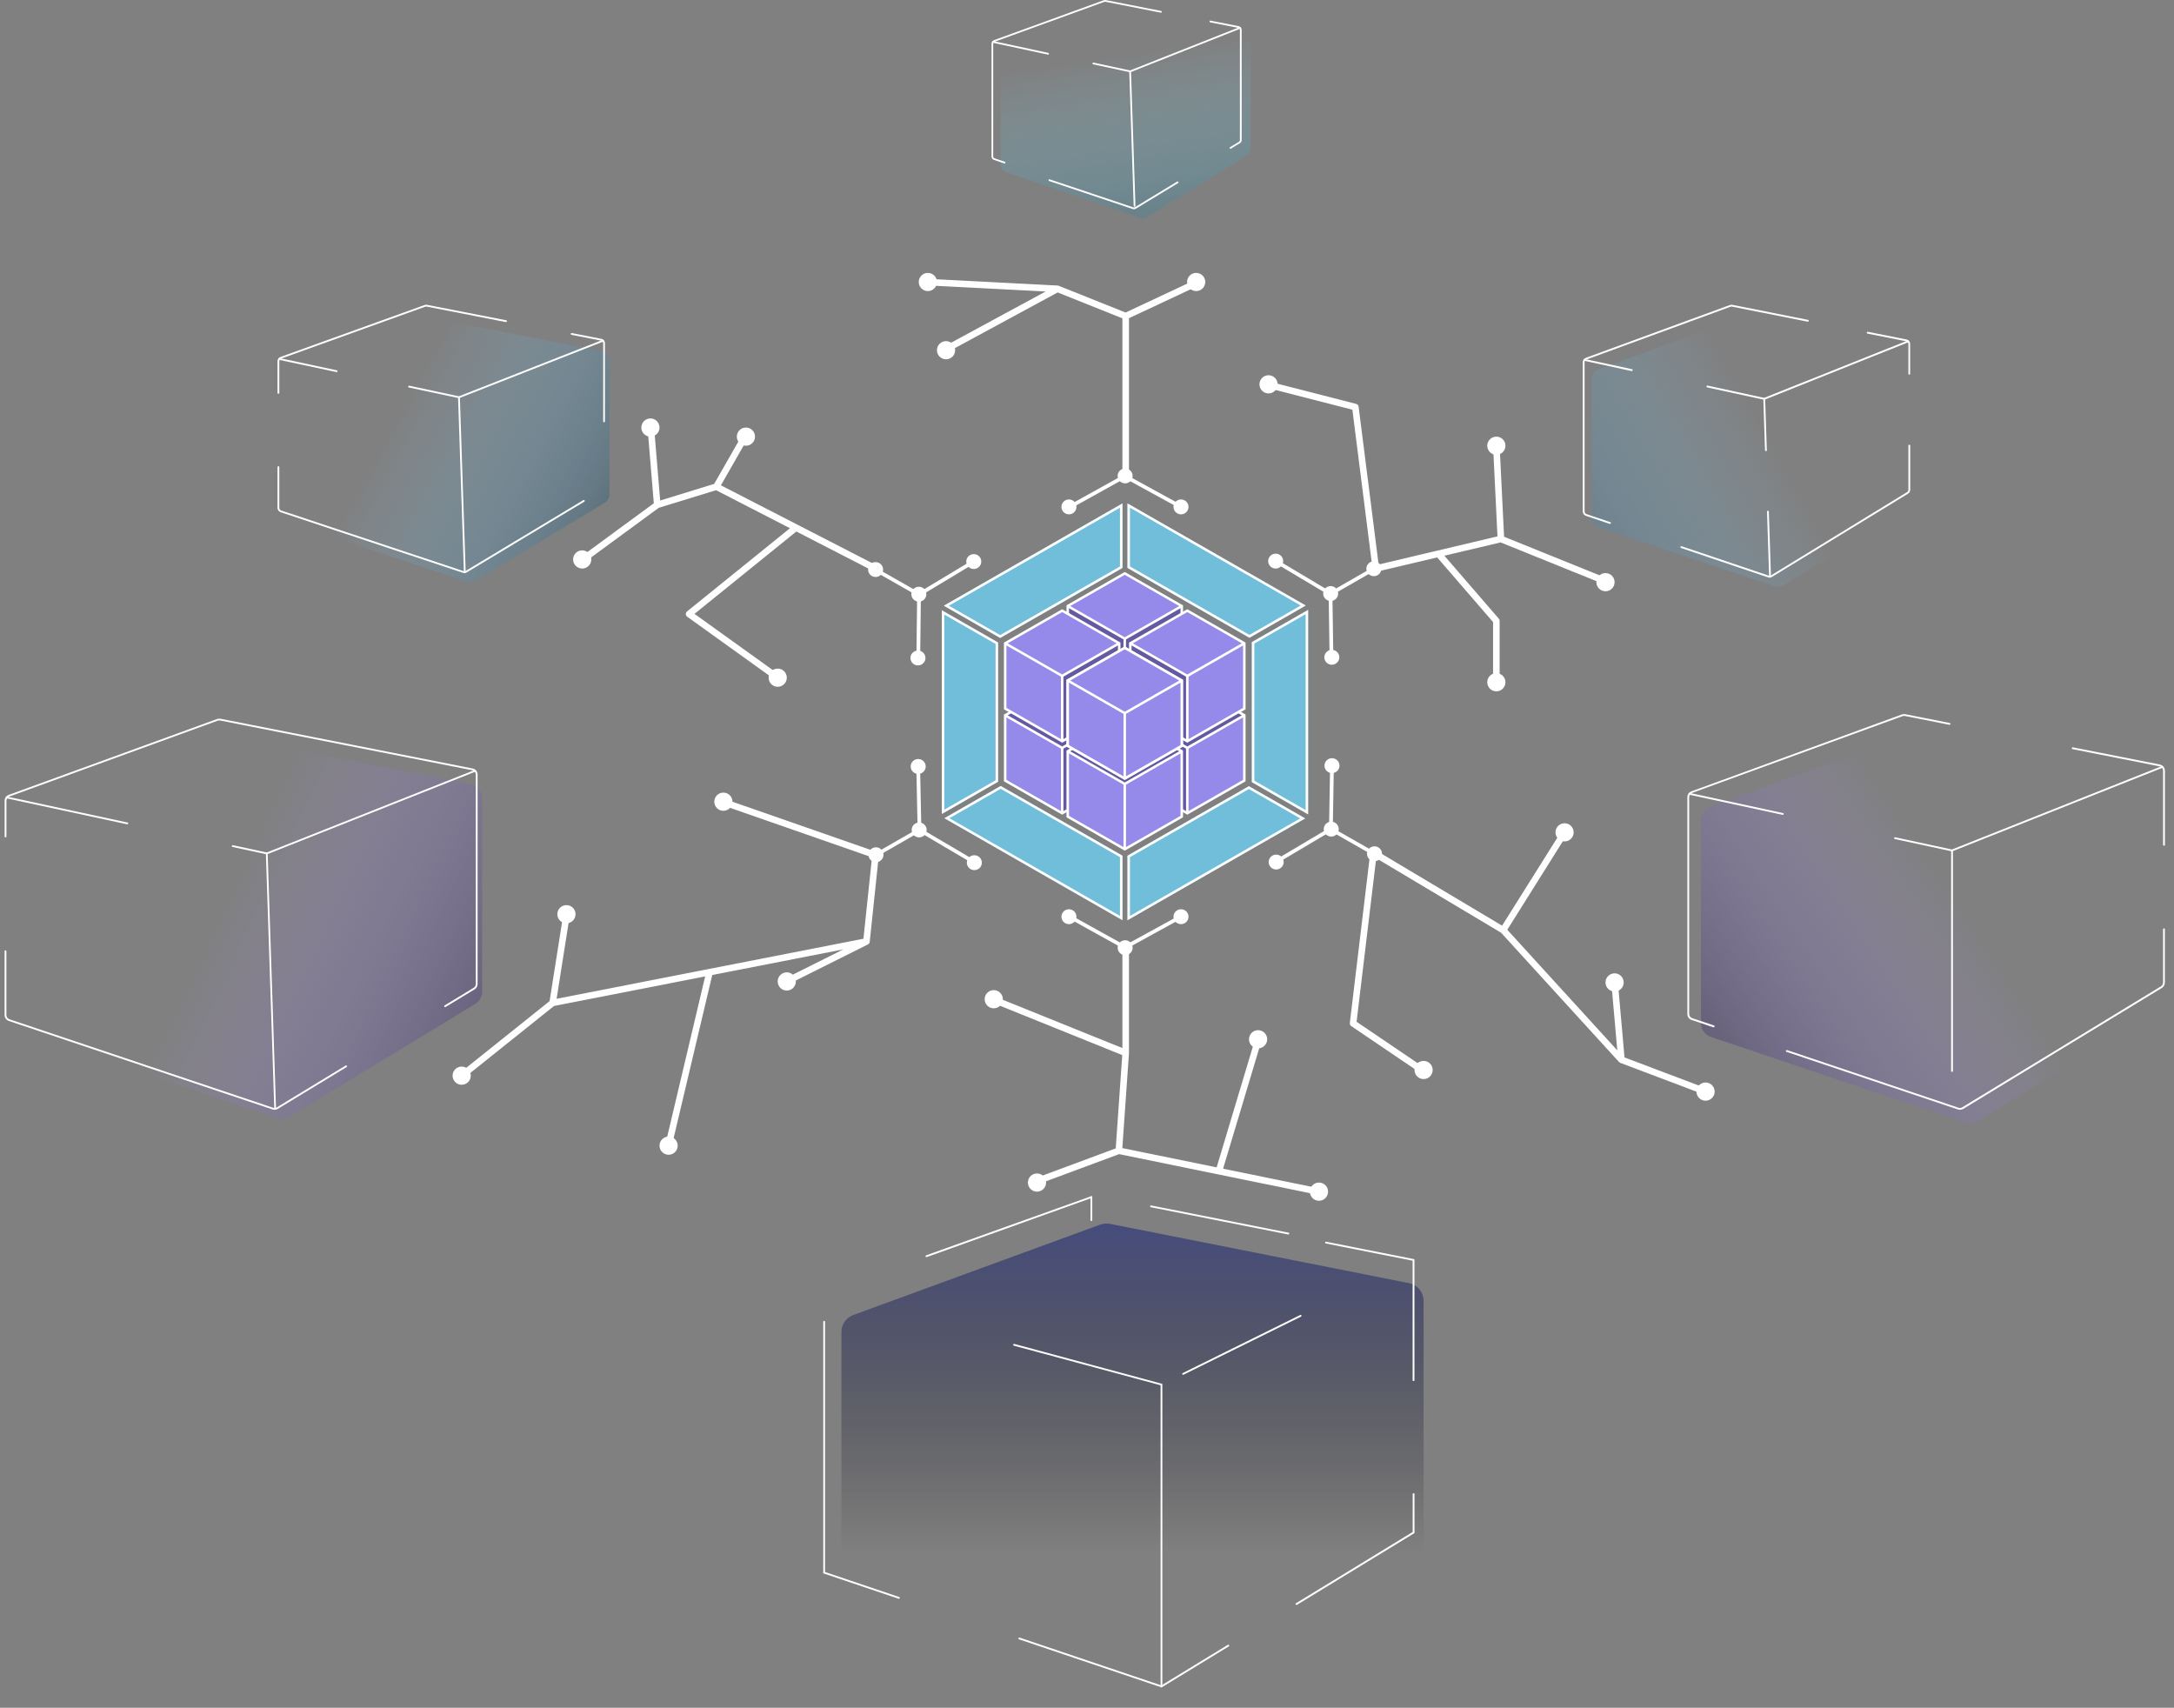 <svg width="331" height="260" viewBox="0 0 331 260" fill="none" xmlns="http://www.w3.org/2000/svg">
<rect x="0" y="0" width="331" height="260" fill="#808080" stroke="none"/>
<path d="M92.791 75.267C92.791 75.525 92.724 75.779 92.597 76.004C92.469 76.229 92.284 76.417 92.062 76.551L72.367 88.417C72.179 88.53 71.968 88.601 71.75 88.625C71.531 88.649 71.309 88.626 71.101 88.556L44.665 79.757C44.365 79.656 44.103 79.465 43.918 79.209C43.733 78.953 43.633 78.646 43.633 78.331V57.505C43.633 57.197 43.729 56.896 43.907 56.644C44.086 56.391 44.338 56.199 44.63 56.093L65.492 48.561C65.751 48.468 66.031 48.447 66.301 48.501L91.574 53.444C91.918 53.511 92.228 53.695 92.451 53.963C92.674 54.231 92.796 54.568 92.797 54.916V65.818C92.776 70.523 92.798 70.653 92.791 75.267Z" fill="url(#paint0_linear_13918_3498)"/>
<path d="M70.701 87.241C70.626 87.241 70.551 87.229 70.479 87.205L42.728 77.981C42.588 77.935 42.467 77.846 42.381 77.728C42.295 77.609 42.248 77.467 42.248 77.321V71.118C42.248 71.082 42.263 71.047 42.289 71.021C42.315 70.996 42.35 70.981 42.386 70.98C42.423 70.98 42.459 70.995 42.485 71.021C42.511 71.046 42.525 71.081 42.525 71.118V77.321C42.526 77.409 42.554 77.496 42.606 77.567C42.658 77.639 42.732 77.692 42.817 77.72L70.565 86.944C70.624 86.964 70.688 86.971 70.75 86.964C70.812 86.957 70.873 86.937 70.926 86.905L88.814 76.144C88.829 76.134 88.847 76.128 88.865 76.125C88.883 76.122 88.901 76.122 88.919 76.126C88.937 76.13 88.954 76.138 88.969 76.148C88.983 76.159 88.996 76.172 89.006 76.188C89.015 76.203 89.022 76.22 89.024 76.238C89.027 76.256 89.026 76.275 89.022 76.292C89.018 76.31 89.01 76.327 88.999 76.341C88.988 76.356 88.974 76.368 88.958 76.377L71.071 87.139C70.959 87.206 70.832 87.241 70.701 87.241Z" fill="white"/>
<path d="M42.386 59.947C42.35 59.947 42.314 59.933 42.288 59.907C42.262 59.881 42.248 59.846 42.248 59.81V54.995C42.248 54.853 42.293 54.713 42.376 54.596C42.459 54.479 42.576 54.39 42.711 54.341L64.638 46.438C64.758 46.393 64.889 46.383 65.016 46.407L77.073 48.762C77.091 48.766 77.108 48.773 77.123 48.783C77.138 48.793 77.151 48.806 77.161 48.821C77.171 48.836 77.178 48.853 77.182 48.871C77.185 48.888 77.185 48.907 77.181 48.924C77.178 48.942 77.171 48.959 77.161 48.974C77.151 48.989 77.138 49.002 77.124 49.011C77.109 49.021 77.092 49.028 77.074 49.032C77.056 49.035 77.038 49.035 77.02 49.032L64.96 46.677C64.885 46.663 64.807 46.669 64.735 46.696L42.806 54.599C42.725 54.63 42.655 54.684 42.605 54.755C42.555 54.825 42.529 54.909 42.528 54.995V59.81C42.528 59.828 42.524 59.846 42.517 59.863C42.51 59.88 42.5 59.895 42.486 59.908C42.473 59.92 42.458 59.931 42.44 59.937C42.423 59.944 42.405 59.947 42.386 59.947Z" fill="white"/>
<path d="M91.976 64.291C91.94 64.291 91.904 64.276 91.878 64.251C91.852 64.225 91.838 64.19 91.838 64.153V52.264C91.837 52.166 91.802 52.072 91.74 51.997C91.677 51.922 91.59 51.87 91.493 51.851L87.013 50.977C86.977 50.969 86.945 50.948 86.924 50.918C86.903 50.887 86.895 50.85 86.902 50.814C86.91 50.779 86.931 50.748 86.962 50.728C86.992 50.708 87.03 50.7 87.066 50.707L91.549 51.582C91.706 51.616 91.847 51.702 91.948 51.826C92.049 51.95 92.104 52.105 92.104 52.264V64.153C92.104 64.188 92.09 64.221 92.067 64.246C92.043 64.272 92.011 64.287 91.976 64.291Z" fill="white"/>
<path d="M69.894 60.621L62.252 58.992C62.217 58.984 62.185 58.963 62.165 58.933C62.145 58.902 62.138 58.865 62.144 58.83C62.148 58.812 62.155 58.795 62.165 58.78C62.176 58.764 62.189 58.751 62.205 58.741C62.22 58.731 62.238 58.725 62.256 58.721C62.274 58.718 62.293 58.718 62.311 58.722L69.869 60.335L91.756 51.744C91.773 51.737 91.791 51.734 91.809 51.734C91.828 51.734 91.846 51.738 91.862 51.745C91.879 51.752 91.894 51.763 91.907 51.776C91.92 51.788 91.93 51.804 91.937 51.821C91.943 51.837 91.947 51.855 91.947 51.873C91.946 51.892 91.942 51.909 91.935 51.926C91.928 51.943 91.918 51.958 91.904 51.97C91.891 51.983 91.876 51.993 91.859 51.999L69.894 60.621Z" fill="white"/>
<path d="M51.253 56.646H51.225L42.478 54.781C42.461 54.777 42.444 54.77 42.428 54.76C42.413 54.75 42.4 54.737 42.39 54.722C42.38 54.707 42.373 54.69 42.37 54.672C42.366 54.654 42.366 54.636 42.37 54.618C42.378 54.583 42.4 54.551 42.431 54.531C42.462 54.511 42.5 54.504 42.537 54.511L51.283 56.379C51.301 56.383 51.318 56.39 51.333 56.4C51.348 56.41 51.361 56.423 51.371 56.438C51.38 56.453 51.387 56.47 51.39 56.488C51.393 56.506 51.393 56.524 51.389 56.541C51.382 56.572 51.364 56.599 51.34 56.618C51.315 56.637 51.284 56.647 51.253 56.646Z" fill="white"/>
<path d="M70.767 87.235C70.731 87.235 70.696 87.222 70.67 87.197C70.644 87.172 70.629 87.139 70.628 87.103L69.742 60.497C69.741 60.479 69.744 60.46 69.75 60.443C69.757 60.426 69.767 60.41 69.779 60.397C69.792 60.384 69.807 60.373 69.824 60.366C69.841 60.358 69.859 60.354 69.878 60.354C69.914 60.355 69.948 60.369 69.974 60.394C70 60.419 70.015 60.453 70.017 60.489L70.903 87.109C70.903 87.127 70.901 87.145 70.894 87.161C70.888 87.178 70.878 87.194 70.866 87.207C70.853 87.22 70.838 87.23 70.822 87.237C70.805 87.245 70.787 87.249 70.769 87.249L70.767 87.235Z" fill="white"/>
<path d="M242.366 57.661V78.846C242.367 79.167 242.468 79.479 242.656 79.739C242.844 79.999 243.109 80.194 243.414 80.296L270.226 89.248C270.437 89.318 270.662 89.342 270.884 89.317C271.106 89.292 271.32 89.219 271.51 89.103L291.485 77.035C291.711 76.899 291.897 76.707 292.026 76.478C292.155 76.249 292.223 75.992 292.223 75.729V55.027C292.223 54.674 292.1 54.331 291.874 54.058C291.648 53.785 291.334 53.598 290.986 53.53L265.352 48.502C265.077 48.447 264.792 48.468 264.528 48.562L243.377 56.219C243.08 56.327 242.824 56.523 242.643 56.781C242.462 57.039 242.365 57.346 242.366 57.661Z" fill="url(#paint1_linear_13918_3498)"/>
<path d="M269.431 87.942C269.355 87.942 269.279 87.93 269.206 87.905L255.947 83.428C255.929 83.423 255.913 83.414 255.899 83.402C255.885 83.39 255.874 83.376 255.865 83.359C255.857 83.343 255.852 83.325 255.851 83.306C255.85 83.288 255.852 83.269 255.858 83.252C255.87 83.217 255.895 83.188 255.928 83.172C255.96 83.155 255.998 83.152 256.033 83.162L269.295 87.639C269.354 87.659 269.416 87.665 269.477 87.659C269.539 87.652 269.598 87.632 269.651 87.6L290.358 74.925C290.42 74.886 290.471 74.832 290.506 74.768C290.542 74.704 290.56 74.632 290.56 74.558V67.843C290.56 67.806 290.575 67.77 290.601 67.744C290.627 67.718 290.662 67.703 290.699 67.703C290.736 67.703 290.771 67.718 290.797 67.744C290.823 67.77 290.838 67.806 290.838 67.843V74.558C290.838 74.68 290.806 74.8 290.747 74.906C290.688 75.013 290.602 75.102 290.499 75.166L269.795 87.827C269.687 87.899 269.561 87.939 269.431 87.942Z" fill="white"/>
<path d="M245.144 79.763C245.13 79.766 245.116 79.766 245.102 79.763L241.459 78.532C241.32 78.484 241.199 78.394 241.113 78.273C241.027 78.153 240.981 78.008 240.981 77.86V55.143C240.982 54.998 241.026 54.857 241.109 54.738C241.191 54.62 241.308 54.529 241.442 54.48L263.379 46.438C263.499 46.393 263.629 46.383 263.754 46.407L275.278 48.699C275.314 48.706 275.346 48.727 275.367 48.757C275.388 48.788 275.396 48.825 275.389 48.861C275.382 48.898 275.361 48.93 275.33 48.951C275.299 48.972 275.262 48.98 275.225 48.973L263.702 46.682C263.625 46.667 263.547 46.674 263.474 46.701L241.537 54.74C241.455 54.771 241.385 54.826 241.335 54.898C241.286 54.97 241.259 55.055 241.259 55.143V77.86C241.258 77.948 241.285 78.035 241.334 78.107C241.384 78.18 241.455 78.235 241.537 78.266L245.177 79.497C245.195 79.502 245.211 79.511 245.225 79.523C245.239 79.535 245.251 79.55 245.259 79.566C245.267 79.583 245.272 79.601 245.273 79.619C245.275 79.637 245.272 79.656 245.266 79.673C245.256 79.698 245.239 79.72 245.218 79.736C245.196 79.752 245.171 79.761 245.144 79.763Z" fill="white"/>
<path d="M290.699 57.048C290.662 57.048 290.627 57.033 290.6 57.007C290.574 56.981 290.56 56.945 290.56 56.908V52.375C290.559 52.276 290.524 52.181 290.462 52.105C290.4 52.029 290.314 51.976 290.218 51.956L284.337 50.789C284.301 50.781 284.269 50.76 284.248 50.729C284.227 50.698 284.219 50.66 284.226 50.624C284.229 50.605 284.236 50.588 284.246 50.573C284.256 50.557 284.269 50.544 284.285 50.534C284.3 50.524 284.317 50.517 284.335 50.513C284.353 50.51 284.372 50.51 284.39 50.514L290.271 51.681C290.428 51.716 290.569 51.803 290.67 51.93C290.771 52.056 290.826 52.213 290.826 52.375V56.908C290.827 56.943 290.813 56.977 290.79 57.003C290.766 57.029 290.734 57.045 290.699 57.048Z" fill="white"/>
<path d="M268.626 60.867L259.924 58.979C259.888 58.97 259.857 58.948 259.837 58.916C259.818 58.885 259.811 58.847 259.818 58.811C259.822 58.793 259.83 58.776 259.84 58.761C259.851 58.746 259.864 58.733 259.88 58.723C259.895 58.713 259.912 58.706 259.93 58.703C259.949 58.7 259.967 58.7 259.985 58.705L268.593 60.574L290.475 51.836C290.492 51.829 290.51 51.825 290.528 51.825C290.546 51.826 290.564 51.83 290.581 51.837C290.598 51.844 290.613 51.855 290.626 51.868C290.638 51.881 290.648 51.897 290.655 51.914C290.668 51.948 290.667 51.986 290.653 52.02C290.638 52.054 290.611 52.081 290.577 52.096L268.626 60.867Z" fill="white"/>
<path d="M248.435 56.489H248.405L241.216 54.927C241.198 54.924 241.181 54.916 241.166 54.906C241.151 54.896 241.138 54.883 241.128 54.867C241.118 54.852 241.112 54.835 241.109 54.817C241.106 54.799 241.106 54.78 241.11 54.762C241.114 54.744 241.121 54.727 241.131 54.712C241.141 54.697 241.154 54.684 241.17 54.674C241.185 54.664 241.202 54.658 241.22 54.654C241.238 54.651 241.256 54.652 241.274 54.656L248.474 56.209C248.511 56.217 248.542 56.239 248.563 56.27C248.583 56.302 248.59 56.34 248.583 56.377C248.576 56.41 248.557 56.44 248.53 56.461C248.503 56.482 248.469 56.491 248.435 56.489Z" fill="white"/>
<path d="M269.497 87.939C269.461 87.938 269.427 87.923 269.401 87.898C269.375 87.872 269.36 87.838 269.359 87.802L269.034 77.899C269.033 77.881 269.036 77.862 269.042 77.845C269.048 77.828 269.058 77.812 269.071 77.799C269.083 77.785 269.098 77.774 269.114 77.766C269.131 77.759 269.149 77.754 269.167 77.754C269.185 77.752 269.204 77.754 269.221 77.76C269.239 77.767 269.255 77.776 269.269 77.789C269.282 77.801 269.293 77.817 269.3 77.834C269.308 77.851 269.312 77.869 269.311 77.888L269.636 87.793C269.637 87.812 269.634 87.83 269.628 87.848C269.621 87.865 269.611 87.881 269.599 87.895C269.586 87.908 269.571 87.919 269.554 87.927C269.537 87.934 269.519 87.938 269.5 87.939H269.497Z" fill="white"/>
<path d="M268.868 68.686C268.832 68.686 268.798 68.672 268.772 68.647C268.746 68.622 268.731 68.587 268.729 68.551L268.474 60.717C268.473 60.699 268.476 60.68 268.482 60.663C268.488 60.646 268.498 60.63 268.51 60.617C268.523 60.604 268.538 60.593 268.554 60.586C268.571 60.578 268.589 60.575 268.607 60.574C268.625 60.572 268.644 60.574 268.662 60.58C268.679 60.586 268.696 60.596 268.709 60.608C268.723 60.621 268.734 60.636 268.741 60.654C268.748 60.671 268.752 60.69 268.751 60.709L269.007 68.543C269.008 68.561 269.005 68.579 268.998 68.597C268.992 68.614 268.982 68.629 268.97 68.643C268.958 68.656 268.943 68.666 268.926 68.674C268.909 68.681 268.892 68.685 268.873 68.686H268.868Z" fill="white"/>
<path d="M152.347 8.548V25.068C152.347 25.318 152.425 25.562 152.57 25.764C152.714 25.966 152.918 26.117 153.151 26.195L173.632 33.175C173.793 33.23 173.965 33.249 174.134 33.231C174.304 33.212 174.467 33.156 174.613 33.066L189.869 23.656C190.041 23.549 190.182 23.399 190.281 23.221C190.379 23.043 190.431 22.842 190.432 22.638V6.498C190.432 6.222 190.337 5.955 190.165 5.741C189.992 5.528 189.752 5.382 189.486 5.328L169.917 1.408C169.707 1.365 169.49 1.382 169.289 1.457L153.13 7.429C152.902 7.511 152.704 7.662 152.564 7.863C152.424 8.063 152.348 8.302 152.347 8.548Z" fill="url(#paint2_linear_13918_3498)"/>
<path d="M172.65 31.853C172.589 31.852 172.528 31.843 172.469 31.824L159.731 27.554C159.714 27.548 159.698 27.54 159.685 27.528C159.671 27.517 159.66 27.502 159.652 27.486C159.645 27.471 159.64 27.453 159.639 27.436C159.638 27.418 159.64 27.4 159.646 27.384C159.657 27.351 159.681 27.323 159.713 27.308C159.744 27.293 159.78 27.29 159.813 27.301L172.554 31.571C172.595 31.585 172.638 31.59 172.681 31.586C172.724 31.581 172.765 31.567 172.802 31.544L179.226 27.647C179.241 27.638 179.257 27.631 179.274 27.629C179.291 27.626 179.309 27.627 179.326 27.631C179.343 27.635 179.359 27.643 179.372 27.653C179.386 27.664 179.398 27.677 179.407 27.692C179.416 27.707 179.422 27.723 179.425 27.741C179.428 27.758 179.428 27.775 179.424 27.793C179.42 27.809 179.412 27.826 179.402 27.84C179.392 27.854 179.379 27.866 179.364 27.875L172.938 31.77C172.851 31.823 172.752 31.852 172.65 31.853Z" fill="white"/>
<path d="M152.959 24.885H152.916L151.348 24.353C151.236 24.316 151.139 24.244 151.07 24.149C151.001 24.053 150.963 23.939 150.962 23.821V6.646C150.962 6.53 150.997 6.416 151.064 6.321C151.131 6.225 151.225 6.153 151.335 6.114L168.056 0.034C168.152 -0.001 168.256 -0.009 168.357 0.01L176.78 1.669C176.815 1.676 176.845 1.696 176.865 1.725C176.885 1.755 176.893 1.791 176.886 1.826C176.883 1.843 176.876 1.859 176.866 1.873C176.856 1.888 176.844 1.9 176.829 1.91C176.815 1.92 176.798 1.926 176.781 1.93C176.764 1.933 176.746 1.933 176.729 1.929L168.306 0.27C168.253 0.26 168.198 0.265 168.147 0.283L151.415 6.364C151.357 6.385 151.308 6.423 151.272 6.473C151.237 6.523 151.218 6.582 151.218 6.643V23.818C151.218 23.881 151.238 23.941 151.274 23.992C151.31 24.042 151.361 24.08 151.42 24.1L152.991 24.632C153.024 24.643 153.051 24.667 153.067 24.699C153.082 24.73 153.085 24.766 153.073 24.799C153.065 24.823 153.049 24.844 153.029 24.859C153.009 24.874 152.984 24.883 152.959 24.885Z" fill="white"/>
<path d="M187.352 22.654C187.329 22.654 187.306 22.648 187.286 22.637C187.266 22.625 187.249 22.609 187.237 22.59C187.228 22.575 187.222 22.558 187.219 22.541C187.216 22.523 187.217 22.506 187.221 22.489C187.226 22.471 187.233 22.456 187.244 22.442C187.254 22.427 187.267 22.415 187.282 22.406L188.64 21.582C188.685 21.555 188.722 21.515 188.747 21.468C188.772 21.422 188.784 21.369 188.781 21.316V4.537C188.781 4.468 188.757 4.402 188.713 4.349C188.67 4.295 188.609 4.259 188.541 4.245L184.261 3.402C184.244 3.399 184.228 3.392 184.213 3.383C184.199 3.373 184.186 3.361 184.176 3.347C184.167 3.332 184.16 3.316 184.157 3.299C184.153 3.282 184.153 3.265 184.157 3.248C184.16 3.23 184.167 3.214 184.176 3.199C184.186 3.184 184.199 3.172 184.213 3.162C184.228 3.152 184.244 3.145 184.262 3.141C184.279 3.138 184.297 3.138 184.314 3.141L188.595 3.984C188.722 4.01 188.837 4.08 188.919 4.18C189.002 4.281 189.047 4.407 189.047 4.537V21.316C189.048 21.413 189.024 21.507 188.977 21.591C188.93 21.676 188.863 21.747 188.781 21.798L187.426 22.622C187.404 22.639 187.379 22.65 187.352 22.654Z" fill="white"/>
<path d="M172.076 11.006L166.443 9.794C166.426 9.79 166.41 9.783 166.395 9.773C166.381 9.764 166.369 9.751 166.359 9.736C166.35 9.722 166.343 9.706 166.34 9.688C166.337 9.671 166.338 9.654 166.342 9.637C166.345 9.619 166.351 9.603 166.361 9.588C166.371 9.574 166.383 9.561 166.398 9.551C166.413 9.542 166.429 9.535 166.446 9.532C166.464 9.529 166.482 9.529 166.499 9.533L172.055 10.729L188.738 4.123C188.771 4.11 188.807 4.111 188.84 4.125C188.872 4.139 188.898 4.165 188.911 4.197C188.918 4.213 188.921 4.231 188.921 4.248C188.92 4.266 188.917 4.283 188.91 4.299C188.903 4.315 188.893 4.329 188.88 4.342C188.868 4.354 188.853 4.363 188.837 4.37L172.076 11.006Z" fill="white"/>
<path d="M159.585 8.316H159.556L151.162 6.51C151.128 6.503 151.098 6.482 151.079 6.453C151.059 6.424 151.052 6.388 151.059 6.353C151.067 6.319 151.088 6.289 151.118 6.27C151.147 6.251 151.183 6.243 151.218 6.25L159.612 8.055C159.629 8.059 159.645 8.066 159.66 8.076C159.674 8.086 159.686 8.099 159.696 8.114C159.705 8.129 159.712 8.145 159.715 8.163C159.718 8.18 159.717 8.197 159.713 8.215C159.706 8.243 159.69 8.269 159.667 8.288C159.644 8.306 159.615 8.316 159.585 8.316Z" fill="white"/>
<path d="M172.742 31.473C172.708 31.472 172.674 31.459 172.65 31.434C172.625 31.41 172.61 31.377 172.609 31.343L171.933 10.871C171.932 10.836 171.945 10.802 171.969 10.777C171.993 10.752 172.026 10.736 172.061 10.735C172.078 10.734 172.096 10.736 172.113 10.742C172.13 10.747 172.145 10.757 172.158 10.769C172.171 10.781 172.181 10.795 172.188 10.811C172.196 10.828 172.199 10.845 172.199 10.863L172.875 31.335C172.876 31.352 172.873 31.37 172.867 31.387C172.861 31.403 172.851 31.419 172.839 31.431C172.827 31.444 172.812 31.455 172.796 31.462C172.78 31.469 172.763 31.473 172.745 31.473H172.742Z" fill="white"/>
<path d="M2.777 125.259V155.422C2.778 155.878 2.921 156.322 3.188 156.691C3.454 157.061 3.83 157.338 4.262 157.484L42.245 170.231C42.546 170.332 42.864 170.365 43.178 170.33C43.493 170.295 43.795 170.191 44.066 170.027L72.362 152.841C72.681 152.647 72.945 152.375 73.128 152.049C73.311 151.724 73.408 151.357 73.407 150.983V121.512C73.408 121.008 73.233 120.52 72.913 120.131C72.594 119.742 72.149 119.475 71.654 119.378L35.354 112.219C34.965 112.141 34.562 112.173 34.19 112.31L4.221 123.216C3.8 123.367 3.435 123.644 3.176 124.01C2.918 124.375 2.778 124.812 2.777 125.259Z" fill="url(#paint3_linear_13918_3498)"/>
<path d="M41.801 168.959C41.698 168.958 41.596 168.942 41.498 168.909L1.35 155.436C1.161 155.372 0.997 155.251 0.88 155.089C0.764 154.928 0.701 154.733 0.7 154.534V144.813C0.701 144.777 0.716 144.743 0.741 144.717C0.766 144.692 0.801 144.677 0.837 144.677C0.873 144.677 0.908 144.691 0.933 144.717C0.959 144.742 0.973 144.777 0.973 144.813V154.534C0.974 154.676 1.019 154.815 1.102 154.93C1.186 155.045 1.303 155.131 1.438 155.176L41.586 168.65C41.679 168.681 41.779 168.692 41.877 168.681C41.975 168.67 42.069 168.638 42.154 168.587L52.628 162.223C52.643 162.213 52.66 162.207 52.678 162.204C52.696 162.202 52.714 162.203 52.732 162.207C52.749 162.211 52.766 162.219 52.78 162.23C52.795 162.24 52.807 162.254 52.816 162.269C52.825 162.285 52.832 162.301 52.834 162.319C52.837 162.337 52.836 162.355 52.832 162.372C52.828 162.389 52.82 162.406 52.809 162.42C52.799 162.434 52.785 162.446 52.77 162.455L42.296 168.819C42.147 168.91 41.976 168.959 41.801 168.959Z" fill="white"/>
<path d="M67.766 153.324C67.743 153.324 67.721 153.318 67.701 153.306C67.681 153.295 67.664 153.278 67.652 153.258C67.642 153.243 67.635 153.226 67.632 153.208C67.629 153.19 67.63 153.172 67.635 153.154C67.639 153.137 67.647 153.12 67.658 153.106C67.669 153.091 67.682 153.079 67.698 153.07L72.117 150.385C72.217 150.324 72.299 150.239 72.356 150.137C72.413 150.035 72.442 149.92 72.442 149.803V117.931C72.442 117.774 72.388 117.621 72.288 117.5C72.189 117.378 72.05 117.295 71.896 117.264L33.512 109.693C33.391 109.669 33.265 109.678 33.149 109.72L1.427 121.268C1.296 121.317 1.183 121.404 1.103 121.518C1.023 121.632 0.979 121.768 0.979 121.908V127.357C0.979 127.393 0.964 127.428 0.939 127.453C0.913 127.479 0.878 127.493 0.842 127.493C0.806 127.492 0.772 127.478 0.746 127.453C0.721 127.427 0.706 127.393 0.706 127.357V121.908C0.706 121.712 0.767 121.521 0.879 121.361C0.992 121.201 1.15 121.079 1.334 121.012L33.056 109.463C33.219 109.406 33.394 109.392 33.564 109.425L71.948 116.997C72.164 117.039 72.359 117.156 72.499 117.326C72.638 117.497 72.715 117.71 72.715 117.931V149.803C72.716 149.967 72.674 150.129 72.594 150.273C72.514 150.416 72.399 150.537 72.259 150.623L67.837 153.308C67.816 153.319 67.791 153.325 67.766 153.324Z" fill="white"/>
<path d="M40.632 130.072L35.408 128.947C35.372 128.939 35.341 128.917 35.321 128.886C35.301 128.856 35.294 128.819 35.301 128.783C35.305 128.765 35.312 128.748 35.323 128.734C35.333 128.719 35.346 128.706 35.361 128.697C35.377 128.687 35.394 128.68 35.411 128.677C35.429 128.674 35.447 128.675 35.465 128.679L40.61 129.788L72.292 117.223C72.308 117.217 72.326 117.214 72.344 117.214C72.362 117.214 72.38 117.218 72.397 117.225C72.413 117.232 72.428 117.242 72.44 117.255C72.453 117.268 72.463 117.283 72.469 117.3C72.482 117.334 72.481 117.371 72.467 117.404C72.453 117.437 72.426 117.464 72.393 117.477L40.632 130.072Z" fill="white"/>
<path d="M19.389 125.494H19.357L0.984 121.539C0.966 121.535 0.95 121.528 0.935 121.517C0.92 121.507 0.908 121.494 0.898 121.479C0.888 121.463 0.882 121.446 0.879 121.429C0.876 121.411 0.876 121.393 0.88 121.375C0.884 121.358 0.891 121.341 0.901 121.326C0.911 121.311 0.924 121.299 0.939 121.289C0.954 121.279 0.971 121.273 0.988 121.27C1.006 121.267 1.024 121.267 1.041 121.271L19.414 125.226C19.431 125.23 19.448 125.237 19.463 125.248C19.478 125.258 19.49 125.271 19.5 125.287C19.509 125.302 19.516 125.319 19.519 125.337C19.522 125.354 19.522 125.373 19.518 125.39C19.511 125.419 19.495 125.445 19.471 125.464C19.448 125.483 19.419 125.494 19.389 125.494Z" fill="white"/>
<path d="M41.899 168.953C41.864 168.953 41.83 168.939 41.804 168.915C41.779 168.89 41.764 168.857 41.763 168.822L40.482 129.935C40.481 129.917 40.484 129.899 40.49 129.882C40.496 129.865 40.505 129.85 40.518 129.837C40.53 129.824 40.545 129.813 40.561 129.805C40.577 129.798 40.595 129.794 40.613 129.793C40.631 129.792 40.649 129.795 40.665 129.801C40.682 129.807 40.698 129.817 40.711 129.829C40.724 129.841 40.735 129.856 40.742 129.872C40.75 129.888 40.754 129.906 40.755 129.924L42.025 168.811C42.026 168.829 42.023 168.847 42.017 168.863C42.01 168.88 42.001 168.896 41.989 168.909C41.977 168.922 41.962 168.933 41.946 168.94C41.929 168.948 41.912 168.952 41.894 168.953H41.899Z" fill="white"/>
<path d="M258.985 124.881V155.757C258.985 156.224 259.132 156.679 259.403 157.058C259.675 157.437 260.058 157.72 260.499 157.869L299.229 170.92C299.535 171.023 299.859 171.058 300.18 171.022C300.501 170.986 300.81 170.88 301.085 170.711L329.934 153.114C330.26 152.916 330.529 152.637 330.716 152.304C330.903 151.971 331.001 151.595 331 151.212V121.043C331 120.528 330.822 120.028 330.496 119.629C330.17 119.231 329.717 118.958 329.213 118.857L292.199 111.527C291.802 111.448 291.392 111.481 291.012 111.62L260.458 122.789C260.028 122.943 259.655 123.226 259.392 123.601C259.128 123.975 258.986 124.422 258.985 124.881Z" fill="url(#paint4_linear_13918_3498)"/>
<path d="M260.917 156.398C260.902 156.401 260.887 156.401 260.873 156.398L257.564 155.293C257.373 155.229 257.207 155.107 257.089 154.943C256.971 154.779 256.908 154.583 256.908 154.381V121.376C256.908 121.179 256.969 120.986 257.083 120.824C257.196 120.663 257.357 120.54 257.542 120.473L289.567 108.774C289.732 108.714 289.91 108.699 290.083 108.733L296.855 110.073C296.891 110.079 296.922 110.1 296.943 110.13C296.964 110.16 296.972 110.197 296.965 110.233C296.958 110.269 296.937 110.301 296.906 110.321C296.876 110.342 296.839 110.35 296.802 110.344L290.03 109.003C289.907 108.979 289.78 108.989 289.663 109.034L257.636 120.713C257.504 120.762 257.39 120.85 257.309 120.966C257.228 121.081 257.184 121.219 257.183 121.36V154.364C257.184 154.508 257.229 154.648 257.313 154.765C257.397 154.881 257.516 154.968 257.652 155.014L260.961 156.119C260.995 156.131 261.024 156.156 261.04 156.188C261.056 156.221 261.058 156.258 261.047 156.293C261.04 156.322 261.023 156.349 261 156.368C260.976 156.387 260.947 156.397 260.917 156.398Z" fill="white"/>
<path d="M329.475 128.753C329.438 128.753 329.403 128.739 329.377 128.713C329.351 128.687 329.337 128.652 329.337 128.615V117.339C329.337 117.18 329.282 117.026 329.181 116.904C329.081 116.781 328.941 116.696 328.785 116.665L315.55 114.051C315.532 114.048 315.515 114.041 315.5 114.03C315.485 114.02 315.472 114.007 315.462 113.992C315.452 113.977 315.445 113.96 315.442 113.942C315.438 113.924 315.438 113.906 315.442 113.888C315.449 113.852 315.47 113.821 315.501 113.8C315.531 113.779 315.569 113.771 315.605 113.778L328.84 116.394C329.059 116.438 329.255 116.556 329.396 116.728C329.538 116.9 329.615 117.116 329.615 117.339V128.615C329.615 128.634 329.612 128.652 329.605 128.669C329.597 128.686 329.587 128.701 329.574 128.714C329.561 128.727 329.545 128.737 329.528 128.744C329.511 128.751 329.493 128.754 329.475 128.753Z" fill="white"/>
<path d="M298.402 168.958C298.298 168.959 298.195 168.942 298.096 168.909L272.005 160.136C271.97 160.124 271.942 160.098 271.926 160.065C271.909 160.032 271.906 159.994 271.917 159.959C271.929 159.925 271.955 159.896 271.988 159.88C272.021 159.864 272.058 159.862 272.093 159.874L298.184 168.646C298.279 168.679 298.379 168.69 298.478 168.679C298.577 168.668 298.673 168.635 298.758 168.583L329.007 150.17C329.107 150.108 329.19 150.022 329.247 149.92C329.305 149.817 329.335 149.702 329.335 149.584V141.477C329.335 141.441 329.349 141.405 329.375 141.379C329.401 141.354 329.436 141.339 329.473 141.339C329.509 141.339 329.544 141.354 329.57 141.379C329.596 141.405 329.611 141.441 329.611 141.477V149.584C329.611 149.75 329.569 149.914 329.489 150.059C329.408 150.204 329.292 150.326 329.15 150.413L298.901 168.829C298.749 168.916 298.577 168.961 298.402 168.958Z" fill="white"/>
<path d="M271.442 124.056H271.414L257.194 120.989C257.176 120.986 257.16 120.978 257.145 120.968C257.13 120.958 257.117 120.945 257.107 120.93C257.098 120.915 257.091 120.897 257.088 120.88C257.085 120.862 257.085 120.844 257.089 120.826C257.093 120.808 257.1 120.791 257.11 120.776C257.12 120.761 257.133 120.748 257.148 120.738C257.164 120.728 257.18 120.722 257.198 120.718C257.216 120.715 257.234 120.715 257.252 120.718L271.472 123.788C271.49 123.792 271.507 123.799 271.522 123.809C271.536 123.819 271.549 123.832 271.559 123.847C271.569 123.863 271.575 123.88 271.578 123.897C271.582 123.915 271.581 123.934 271.577 123.951C271.57 123.982 271.553 124.009 271.528 124.028C271.503 124.047 271.473 124.057 271.442 124.056Z" fill="white"/>
<path d="M297.215 129.621L288.491 127.739C288.473 127.736 288.456 127.728 288.441 127.718C288.426 127.707 288.413 127.694 288.404 127.678C288.394 127.663 288.387 127.646 288.384 127.628C288.381 127.61 288.382 127.591 288.386 127.574C288.389 127.556 288.396 127.539 288.406 127.524C288.416 127.508 288.429 127.495 288.444 127.486C288.46 127.476 288.477 127.469 288.495 127.466C288.513 127.463 288.531 127.464 288.548 127.469L297.193 129.334L329.179 116.624C329.196 116.617 329.214 116.614 329.232 116.614C329.25 116.614 329.268 116.618 329.285 116.625C329.302 116.632 329.317 116.643 329.329 116.656C329.342 116.669 329.352 116.684 329.359 116.701C329.371 116.735 329.371 116.773 329.356 116.806C329.342 116.84 329.315 116.866 329.281 116.881L297.215 129.621Z" fill="white"/>
<path d="M297.204 163.189C297.168 163.189 297.133 163.175 297.107 163.149C297.081 163.123 297.066 163.088 297.066 163.051V129.477C297.066 129.441 297.081 129.406 297.107 129.38C297.133 129.354 297.168 129.339 297.204 129.339C297.241 129.339 297.276 129.354 297.302 129.38C297.328 129.406 297.342 129.441 297.342 129.477V163.051C297.342 163.088 297.328 163.123 297.302 163.149C297.276 163.175 297.241 163.189 297.204 163.189Z" fill="white"/>
<path d="M128.112 202.778V240.84C128.112 241.415 128.292 241.976 128.627 242.442C128.961 242.909 129.432 243.259 129.974 243.442L177.64 259.528C178.017 259.655 178.416 259.697 178.811 259.653C179.205 259.608 179.586 259.478 179.925 259.271L215.433 237.584C215.834 237.339 216.165 236.995 216.395 236.585C216.625 236.174 216.746 235.711 216.746 235.239V198.049C216.746 197.414 216.527 196.798 216.126 196.306C215.724 195.815 215.166 195.479 214.546 195.356L168.992 186.322C168.504 186.224 167.998 186.264 167.531 186.437L129.924 200.2C129.395 200.39 128.936 200.74 128.612 201.201C128.288 201.662 128.113 202.213 128.112 202.778Z" fill="url(#paint5_linear_13918_3498)"/>
<path d="M215.215 210.255C215.179 210.255 215.144 210.24 215.119 210.215C215.093 210.189 215.079 210.154 215.079 210.117V191.934L201.87 189.315C201.852 189.312 201.835 189.305 201.82 189.295C201.805 189.285 201.791 189.272 201.781 189.257C201.771 189.242 201.764 189.225 201.76 189.207C201.757 189.189 201.757 189.171 201.76 189.153C201.764 189.135 201.77 189.118 201.78 189.103C201.79 189.088 201.803 189.075 201.818 189.065C201.833 189.055 201.85 189.048 201.868 189.044C201.886 189.041 201.904 189.042 201.922 189.046L215.352 191.708V210.12C215.351 210.156 215.337 210.19 215.311 210.216C215.285 210.241 215.251 210.255 215.215 210.255Z" fill="white"/>
<path d="M197.386 244.342C197.363 244.342 197.339 244.336 197.319 244.324C197.298 244.313 197.281 244.296 197.269 244.276C197.259 244.261 197.253 244.244 197.25 244.226C197.248 244.208 197.248 244.19 197.253 244.173C197.257 244.155 197.265 244.139 197.276 244.124C197.286 244.11 197.3 244.098 197.315 244.089L215.087 233.24V227.469C215.087 227.432 215.102 227.397 215.127 227.372C215.153 227.346 215.188 227.331 215.224 227.331C215.26 227.331 215.295 227.346 215.321 227.372C215.346 227.397 215.361 227.432 215.361 227.469V233.402L197.463 244.328C197.439 244.34 197.413 244.345 197.386 244.342Z" fill="white"/>
<path d="M176.857 256.9L155.156 249.579C155.122 249.567 155.093 249.542 155.077 249.509C155.06 249.476 155.058 249.438 155.069 249.403C155.075 249.386 155.084 249.37 155.096 249.357C155.108 249.343 155.122 249.332 155.139 249.324C155.155 249.316 155.173 249.312 155.191 249.311C155.209 249.309 155.227 249.312 155.244 249.318L176.825 256.598L186.941 250.42C186.972 250.402 187.01 250.396 187.045 250.405C187.08 250.414 187.111 250.436 187.13 250.467C187.139 250.482 187.145 250.5 187.148 250.518C187.151 250.536 187.15 250.554 187.146 250.571C187.142 250.589 187.134 250.606 187.123 250.62C187.112 250.635 187.099 250.647 187.083 250.656L176.857 256.9Z" fill="white"/>
<path d="M136.869 243.402H136.825L125.342 239.527V201.233C125.342 201.197 125.356 201.162 125.382 201.136C125.407 201.11 125.442 201.096 125.479 201.096C125.515 201.096 125.55 201.11 125.575 201.136C125.601 201.162 125.615 201.197 125.615 201.233V239.329L136.913 243.141C136.947 243.152 136.975 243.177 136.99 243.21C137.006 243.242 137.009 243.279 136.998 243.314C136.988 243.34 136.97 243.363 136.947 243.378C136.924 243.394 136.897 243.402 136.869 243.402Z" fill="white"/>
<path d="M166.165 185.897C166.129 185.897 166.094 185.883 166.068 185.857C166.043 185.832 166.028 185.797 166.028 185.761V182.251C166.028 182.215 166.043 182.181 166.068 182.155C166.094 182.129 166.129 182.115 166.165 182.115C166.201 182.115 166.236 182.129 166.262 182.155C166.287 182.181 166.302 182.215 166.302 182.251V185.761C166.302 185.797 166.287 185.832 166.262 185.857C166.236 185.883 166.201 185.897 166.165 185.897Z" fill="white"/>
<path d="M141.05 191.385C141.022 191.384 140.995 191.376 140.973 191.36C140.95 191.345 140.932 191.323 140.922 191.297C140.91 191.262 140.912 191.224 140.927 191.191C140.942 191.158 140.97 191.132 141.004 191.118L166.118 182.123C166.152 182.111 166.189 182.113 166.222 182.128C166.255 182.144 166.28 182.171 166.293 182.206C166.299 182.223 166.302 182.241 166.302 182.259C166.301 182.277 166.297 182.295 166.289 182.311C166.281 182.328 166.27 182.342 166.257 182.354C166.244 182.367 166.228 182.376 166.211 182.382L141.097 191.385C141.081 191.387 141.066 191.387 141.05 191.385Z" fill="white"/>
<path d="M196.164 187.941H196.137L175.223 183.794C175.205 183.791 175.188 183.784 175.173 183.774C175.158 183.765 175.145 183.752 175.135 183.737C175.125 183.721 175.117 183.704 175.114 183.687C175.11 183.669 175.11 183.65 175.114 183.632C175.122 183.597 175.143 183.566 175.173 183.546C175.203 183.526 175.24 183.519 175.275 183.525L196.189 187.672C196.224 187.679 196.256 187.699 196.276 187.729C196.297 187.759 196.305 187.796 196.298 187.831C196.291 187.862 196.275 187.89 196.25 187.91C196.226 187.93 196.196 187.941 196.164 187.941Z" fill="white"/>
<path d="M180.131 209.307C180.105 209.307 180.08 209.3 180.058 209.287C180.037 209.273 180.019 209.253 180.008 209.23C179.993 209.197 179.991 209.16 180.003 209.125C180.014 209.091 180.039 209.062 180.071 209.046L197.961 200.203C197.977 200.195 197.994 200.19 198.012 200.189C198.03 200.188 198.048 200.19 198.065 200.196C198.082 200.202 198.098 200.211 198.112 200.223C198.125 200.235 198.136 200.25 198.144 200.266C198.152 200.282 198.156 200.3 198.158 200.318C198.159 200.336 198.156 200.354 198.15 200.371C198.145 200.388 198.135 200.404 198.124 200.418C198.112 200.431 198.097 200.442 198.081 200.45L180.191 209.293C180.173 209.303 180.152 209.308 180.131 209.307Z" fill="white"/>
<path d="M176.842 256.886C176.806 256.886 176.771 256.872 176.745 256.846C176.72 256.82 176.705 256.785 176.705 256.749V210.895L154.367 204.872C154.35 204.867 154.333 204.859 154.319 204.849C154.304 204.838 154.292 204.824 154.283 204.808C154.274 204.793 154.268 204.776 154.266 204.758C154.263 204.74 154.264 204.722 154.269 204.704C154.279 204.669 154.302 204.639 154.334 204.621C154.366 204.603 154.403 204.599 154.438 204.608L176.97 210.692V256.749C176.97 256.784 176.957 256.818 176.933 256.843C176.909 256.869 176.877 256.884 176.842 256.886Z" fill="white"/>
<path d="M133.305 86.557L121.187 80.325M109.069 74.093L100.067 76.862M109.069 74.093L113.224 66.822M109.069 74.093L121.187 80.325M99.029 64.398L100.067 76.862M89.681 84.479L100.067 76.862M121.187 80.325L104.915 93.481L118.417 103.175" stroke="white" stroke-linecap="round" stroke-linejoin="round"/>
<path d="M118.41 104.56C119.175 104.56 119.795 103.94 119.795 103.175C119.795 102.411 119.175 101.791 118.41 101.791C117.645 101.791 117.025 102.411 117.025 103.175C117.025 103.94 117.645 104.56 118.41 104.56Z" fill="white"/>
<path d="M99.028 66.475C99.793 66.475 100.413 65.855 100.413 65.091C100.413 64.326 99.793 63.706 99.028 63.706C98.264 63.706 97.644 64.326 97.644 65.091C97.644 65.855 98.264 66.475 99.028 66.475Z" fill="white"/>
<path d="M113.57 67.86C114.335 67.86 114.955 67.24 114.955 66.475C114.955 65.711 114.335 65.091 113.57 65.091C112.805 65.091 112.185 65.711 112.185 66.475C112.185 67.24 112.805 67.86 113.57 67.86Z" fill="white"/>
<path d="M88.642 86.557C89.407 86.557 90.027 85.937 90.027 85.172C90.027 84.407 89.407 83.787 88.642 83.787C87.877 83.787 87.257 84.407 87.257 85.172C87.257 85.937 87.877 86.557 88.642 86.557Z" fill="white"/>
<path d="M131.92 143.338L133.305 130.181L110.454 122.218M131.92 143.338L120.148 149.224M131.92 143.338L108.03 148.012M86.218 139.529L84.141 152.686M70.291 163.765L84.141 152.686M84.141 152.686L108.03 148.012M108.03 148.012L101.752 174.523" stroke="white" stroke-linecap="round" stroke-linejoin="round"/>
<path d="M119.789 150.804C120.554 150.804 121.174 150.184 121.174 149.419C121.174 148.654 120.554 148.034 119.789 148.034C119.024 148.034 118.404 148.654 118.404 149.419C118.404 150.184 119.024 150.804 119.789 150.804Z" fill="white"/>
<path d="M101.798 175.806C102.563 175.806 103.183 175.186 103.183 174.421C103.183 173.656 102.563 173.036 101.798 173.036C101.033 173.036 100.413 173.656 100.413 174.421C100.413 175.186 101.033 175.806 101.798 175.806Z" fill="white"/>
<path d="M110.138 123.441C110.903 123.441 111.523 122.821 111.523 122.056C111.523 121.291 110.903 120.671 110.138 120.671C109.373 120.671 108.753 121.291 108.753 122.056C108.753 122.821 109.373 123.441 110.138 123.441Z" fill="white"/>
<path d="M70.292 165.15C71.056 165.15 71.677 164.53 71.677 163.765C71.677 163 71.056 162.38 70.292 162.38C69.527 162.38 68.907 163 68.907 163.765C68.907 164.53 69.527 165.15 70.292 165.15Z" fill="white"/>
<path d="M86.241 140.568C87.006 140.568 87.626 139.948 87.626 139.183C87.626 138.418 87.006 137.798 86.241 137.798C85.476 137.798 84.856 138.418 84.856 139.183C84.856 139.948 85.476 140.568 86.241 140.568Z" fill="white"/>
<path d="M171.39 72.015V48.126M171.39 48.126L161.003 43.971M171.39 48.126L182.469 42.932M140.922 42.932L161.003 43.971M144.384 52.973L161.003 43.971" stroke="white" stroke-linecap="round" stroke-linejoin="round"/>
<path d="M141.268 44.317C142.033 44.317 142.653 43.697 142.653 42.932C142.653 42.167 142.033 41.547 141.268 41.547C140.503 41.547 139.883 42.167 139.883 42.932C139.883 43.697 140.503 44.317 141.268 44.317Z" fill="white"/>
<path d="M182.123 44.317C182.888 44.317 183.508 43.697 183.508 42.932C183.508 42.167 182.888 41.547 182.123 41.547C181.358 41.547 180.738 42.167 180.738 42.932C180.738 43.697 181.358 44.317 182.123 44.317Z" fill="white"/>
<path d="M144.038 54.704C144.803 54.704 145.423 54.084 145.423 53.319C145.423 52.554 144.803 51.934 144.038 51.934C143.273 51.934 142.653 52.554 142.653 53.319C142.653 54.084 143.273 54.704 144.038 54.704Z" fill="white"/>
<path d="M228.517 82.056L227.824 67.86M228.517 82.056L244.789 88.634M228.517 82.056L218.996 84.306M218.996 84.306L209.474 86.557L206.358 61.975L192.855 58.512M218.996 84.306L227.824 94.52V103.868" stroke="white" stroke-linecap="round" stroke-linejoin="round"/>
<path d="M227.824 69.245C228.589 69.245 229.209 68.625 229.209 67.861C229.209 67.096 228.589 66.476 227.824 66.476C227.059 66.476 226.439 67.096 226.439 67.861C226.439 68.625 227.059 69.245 227.824 69.245Z" fill="white"/>
<path d="M244.443 90.019C245.208 90.019 245.828 89.399 245.828 88.634C245.828 87.869 245.208 87.249 244.443 87.249C243.679 87.249 243.059 87.869 243.059 88.634C243.059 89.399 243.679 90.019 244.443 90.019Z" fill="white"/>
<path d="M227.824 105.253C228.589 105.253 229.209 104.633 229.209 103.868C229.209 103.103 228.589 102.483 227.824 102.483C227.059 102.483 226.439 103.103 226.439 103.868C226.439 104.633 227.059 105.253 227.824 105.253Z" fill="white"/>
<path d="M193.141 59.897C193.906 59.897 194.526 59.277 194.526 58.512C194.526 57.748 193.906 57.127 193.141 57.127C192.376 57.127 191.756 57.748 191.756 58.512C191.756 59.277 192.376 59.897 193.141 59.897Z" fill="white"/>
<path d="M246.867 161.342L245.829 149.57M246.867 161.342L259.678 166.189M246.867 161.342L228.864 141.607M228.864 141.607L209.129 129.835L206.013 155.802L216.746 163.073M228.864 141.607L238.212 126.719" stroke="white" stroke-linecap="round" stroke-linejoin="round"/>
<path d="M216.746 164.284C217.511 164.284 218.131 163.664 218.131 162.9C218.131 162.135 217.511 161.515 216.746 161.515C215.981 161.515 215.361 162.135 215.361 162.9C215.361 163.664 215.981 164.284 216.746 164.284Z" fill="white"/>
<path d="M245.829 150.955C246.594 150.955 247.214 150.335 247.214 149.57C247.214 148.805 246.594 148.185 245.829 148.185C245.064 148.185 244.444 148.805 244.444 149.57C244.444 150.335 245.064 150.955 245.829 150.955Z" fill="white"/>
<path d="M259.678 167.574C260.443 167.574 261.063 166.954 261.063 166.189C261.063 165.424 260.443 164.804 259.678 164.804C258.913 164.804 258.293 165.424 258.293 166.189C258.293 166.954 258.913 167.574 259.678 167.574Z" fill="white"/>
<path d="M238.212 128.104C238.976 128.104 239.596 127.484 239.596 126.719C239.596 125.954 238.976 125.334 238.212 125.334C237.447 125.334 236.827 125.954 236.827 126.719C236.827 127.484 237.447 128.104 238.212 128.104Z" fill="white"/>
<path d="M171.39 144.376V160.303M170.351 175.191L158.233 179.692M170.351 175.191L171.39 160.303M170.351 175.191L185.585 178.307M200.819 181.423L185.585 178.307M171.39 160.303L151.655 152.34M185.585 178.307L191.817 157.533" stroke="white" stroke-linecap="round" stroke-linejoin="round"/>
<path d="M200.819 182.808C201.584 182.808 202.204 182.188 202.204 181.423C202.204 180.658 201.584 180.038 200.819 180.038C200.054 180.038 199.434 180.658 199.434 181.423C199.434 182.188 200.054 182.808 200.819 182.808Z" fill="white"/>
<path d="M191.549 159.609C192.314 159.609 192.934 158.989 192.934 158.224C192.934 157.459 192.314 156.839 191.549 156.839C190.784 156.839 190.164 157.459 190.164 158.224C190.164 158.989 190.784 159.609 191.549 159.609Z" fill="white"/>
<path d="M157.887 181.423C158.652 181.423 159.272 180.803 159.272 180.038C159.272 179.273 158.652 178.653 157.887 178.653C157.122 178.653 156.502 179.273 156.502 180.038C156.502 180.803 157.122 181.423 157.887 181.423Z" fill="white"/>
<path d="M151.304 153.511C152.069 153.511 152.689 152.891 152.689 152.126C152.689 151.361 152.069 150.741 151.304 150.741C150.539 150.741 149.919 151.361 149.919 152.126C149.919 152.891 150.539 153.511 151.304 153.511Z" fill="white"/>
<path fill-rule="evenodd" clip-rule="evenodd" d="M171.419 72.252L179.949 76.925L179.673 77.421L171.143 72.748L171.419 72.252Z" fill="white"/>
<path d="M171.307 73.59C171.939 73.59 172.45 73.083 172.45 72.457C172.45 71.83 171.939 71.323 171.307 71.323C170.676 71.323 170.165 71.83 170.165 72.457C170.165 73.083 170.676 73.59 171.307 73.59Z" fill="white"/>
<path d="M179.811 78.307C180.442 78.307 180.954 77.799 180.954 77.173C180.954 76.547 180.442 76.039 179.811 76.039C179.18 76.039 178.668 76.547 178.668 77.173C178.668 77.799 179.18 78.307 179.811 78.307Z" fill="white"/>
<path fill-rule="evenodd" clip-rule="evenodd" d="M171.42 72.747L162.888 77.483L162.609 76.988L171.141 72.253L171.42 72.747Z" fill="white"/>
<path d="M162.749 78.307C163.38 78.307 163.892 77.799 163.892 77.173C163.892 76.547 163.38 76.039 162.749 76.039C162.118 76.039 161.606 76.547 161.606 77.173C161.606 77.799 162.118 78.307 162.749 78.307Z" fill="white"/>
<path fill-rule="evenodd" clip-rule="evenodd" d="M171.143 143.99L179.673 139.315L179.949 139.811L171.419 144.486L171.143 143.99Z" fill="white"/>
<path d="M171.307 145.415C171.939 145.415 172.45 144.908 172.45 144.281C172.45 143.655 171.939 143.148 171.307 143.148C170.676 143.148 170.165 143.655 170.165 144.281C170.165 144.908 170.676 145.415 171.307 145.415Z" fill="white"/>
<path d="M179.811 140.697C180.442 140.697 180.954 140.189 180.954 139.563C180.954 138.937 180.442 138.429 179.811 138.429C179.18 138.429 178.668 138.937 178.668 139.563C178.668 140.189 179.18 140.697 179.811 140.697Z" fill="white"/>
<path fill-rule="evenodd" clip-rule="evenodd" d="M171.141 144.485L162.609 139.75L162.888 139.255L171.42 143.991L171.141 144.485Z" fill="white"/>
<path d="M162.749 140.697C163.38 140.697 163.892 140.189 163.892 139.563C163.892 138.937 163.38 138.429 162.749 138.429C162.118 138.429 161.606 138.937 161.606 139.563C161.606 140.189 162.118 140.697 162.749 140.697Z" fill="white"/>
<path fill-rule="evenodd" clip-rule="evenodd" d="M139.776 90.266L148.11 85.253L148.407 85.737L140.073 90.751L139.776 90.266Z" fill="white"/>
<path d="M139.9 91.597C140.531 91.597 141.043 91.089 141.043 90.463C141.043 89.837 140.531 89.329 139.9 89.329C139.269 89.329 138.757 89.837 138.757 90.463C138.757 91.089 139.269 91.597 139.9 91.597Z" fill="white"/>
<path d="M133.313 87.844C133.944 87.844 134.456 87.336 134.456 86.71C134.456 86.084 133.944 85.576 133.313 85.576C132.682 85.576 132.17 86.084 132.17 86.71C132.17 87.336 132.682 87.844 133.313 87.844Z" fill="white"/>
<path d="M148.259 86.629C148.89 86.629 149.402 86.121 149.402 85.495C149.402 84.869 148.89 84.361 148.259 84.361C147.627 84.361 147.116 84.869 147.116 85.495C147.116 86.121 147.627 86.629 148.259 86.629Z" fill="white"/>
<path fill-rule="evenodd" clip-rule="evenodd" d="M140.21 90.511L140.1 100.207L139.528 100.201L139.639 90.505L140.21 90.511Z" fill="white"/>
<path d="M139.761 101.307C140.392 101.307 140.904 100.8 140.904 100.174C140.904 99.547 140.392 99.04 139.761 99.04C139.13 99.04 138.618 99.547 138.618 100.174C138.618 100.8 139.13 101.307 139.761 101.307Z" fill="white"/>
<path fill-rule="evenodd" clip-rule="evenodd" d="M133.253 86.381L140.067 90.262L139.783 90.754L132.969 86.873L133.253 86.381Z" fill="white"/>
<path fill-rule="evenodd" clip-rule="evenodd" d="M202.35 126.225L202.513 116.56L203.085 116.569L202.921 126.235L202.35 126.225Z" fill="white"/>
<path d="M202.687 127.364C203.318 127.364 203.83 126.856 203.83 126.23C203.83 125.604 203.318 125.096 202.687 125.096C202.056 125.096 201.544 125.604 201.544 126.23C201.544 126.856 202.056 127.364 202.687 127.364Z" fill="white"/>
<path d="M209.274 131.114C209.906 131.114 210.417 130.607 210.417 129.981C210.417 129.355 209.906 128.847 209.274 128.847C208.643 128.847 208.131 129.355 208.131 129.981C208.131 130.607 208.643 131.114 209.274 131.114Z" fill="white"/>
<path d="M202.799 117.698C203.43 117.698 203.942 117.19 203.942 116.564C203.942 115.938 203.43 115.431 202.799 115.431C202.168 115.431 201.656 115.938 201.656 116.564C201.656 117.19 202.168 117.698 202.799 117.698Z" fill="white"/>
<path fill-rule="evenodd" clip-rule="evenodd" d="M202.782 126.473L194.395 131.454L194.102 130.968L202.489 125.987L202.782 126.473Z" fill="white"/>
<path d="M194.302 132.377C194.933 132.377 195.445 131.869 195.445 131.243C195.445 130.617 194.933 130.109 194.302 130.109C193.67 130.109 193.159 130.617 193.159 131.243C193.159 131.869 193.67 132.377 194.302 132.377Z" fill="white"/>
<path fill-rule="evenodd" clip-rule="evenodd" d="M209.307 130.357L202.493 126.476L202.778 125.984L209.592 129.865L209.307 130.357Z" fill="white"/>
<path fill-rule="evenodd" clip-rule="evenodd" d="M139.711 126.36L139.513 116.695L140.084 116.683L140.282 126.349L139.711 126.36Z" fill="white"/>
<path d="M139.945 127.488C140.576 127.488 141.088 126.981 141.088 126.354C141.088 125.728 140.576 125.221 139.945 125.221C139.314 125.221 138.802 125.728 138.802 126.354C138.802 126.981 139.314 127.488 139.945 127.488Z" fill="white"/>
<path d="M133.373 131.264C134.005 131.264 134.516 130.756 134.516 130.13C134.516 129.504 134.005 128.996 133.373 128.996C132.742 128.996 132.23 129.504 132.23 130.13C132.23 130.756 132.742 131.264 133.373 131.264Z" fill="white"/>
<path d="M139.799 117.823C140.43 117.823 140.942 117.315 140.942 116.689C140.942 116.063 140.43 115.555 139.799 115.555C139.167 115.555 138.656 116.063 138.656 116.689C138.656 117.315 139.167 117.823 139.799 117.823Z" fill="white"/>
<path fill-rule="evenodd" clip-rule="evenodd" d="M140.142 126.111L148.547 131.062L148.255 131.549L139.851 126.598L140.142 126.111Z" fill="white"/>
<path d="M148.348 132.471C148.979 132.471 149.49 131.964 149.49 131.337C149.49 130.711 148.979 130.204 148.348 130.204C147.716 130.204 147.205 130.711 147.205 131.337C147.205 131.964 147.716 132.471 148.348 132.471Z" fill="white"/>
<path fill-rule="evenodd" clip-rule="evenodd" d="M133.055 130.015L139.854 126.109L140.14 126.6L133.342 130.506L133.055 130.015Z" fill="white"/>
<path fill-rule="evenodd" clip-rule="evenodd" d="M202.429 90.647L194.078 85.666L194.372 85.18L202.723 90.161L202.429 90.647Z" fill="white"/>
<path d="M202.601 91.495C203.232 91.495 203.744 90.987 203.744 90.361C203.744 89.734 203.232 89.227 202.601 89.227C201.97 89.227 201.458 89.734 201.458 90.361C201.458 90.987 201.97 91.495 202.601 91.495Z" fill="white"/>
<path d="M209.175 87.719C209.806 87.719 210.318 87.211 210.318 86.585C210.318 85.959 209.806 85.451 209.175 85.451C208.543 85.451 208.032 85.959 208.032 86.585C208.032 87.211 208.543 87.719 209.175 87.719Z" fill="white"/>
<path d="M194.225 86.557C194.856 86.557 195.368 86.049 195.368 85.423C195.368 84.797 194.856 84.289 194.225 84.289C193.594 84.289 193.082 84.797 193.082 85.423C193.082 86.049 193.594 86.557 194.225 86.557Z" fill="white"/>
<path fill-rule="evenodd" clip-rule="evenodd" d="M202.862 90.4L203.007 100.098L202.435 100.106L202.291 90.408L202.862 90.4Z" fill="white"/>
<path d="M202.774 101.203C203.406 101.203 203.917 100.696 203.917 100.07C203.917 99.444 203.406 98.936 202.774 98.936C202.143 98.936 201.631 99.444 201.631 100.07C201.631 100.696 202.143 101.203 202.774 101.203Z" fill="white"/>
<path fill-rule="evenodd" clip-rule="evenodd" d="M209.518 86.746L202.719 90.65L202.433 90.159L209.232 86.255L209.518 86.746Z" fill="white"/>
<path d="M179.928 92.267L171.247 87.296L162.566 92.267L171.247 97.239L179.928 92.267Z" fill="#9589EA"/>
<path d="M171.247 107.182V97.239L162.566 92.267V102.21L171.247 107.182Z" fill="#6559A2"/>
<path d="M171.247 107.182V97.239L179.928 92.267V102.21L171.247 107.182Z" fill="#6559A2"/>
<path d="M171.247 87.078L162.376 92.159V102.32L171.247 107.401L180.118 102.32V92.159L171.247 87.078ZM179.547 92.267L171.247 97.022L162.947 92.269L171.247 87.515L179.547 92.269V92.267ZM162.757 92.594L171.057 97.347V106.853L162.757 102.099V92.592V92.594ZM171.438 106.853V97.347L179.737 92.592V102.099L171.438 106.853Z" fill="white"/>
<path d="M170.403 108.896L161.723 103.924L153.042 108.896L161.723 113.868L170.403 108.896Z" fill="#6559A2"/>
<path d="M161.723 123.811V113.868L153.042 108.896V118.839L161.723 123.811Z" fill="#9589EA"/>
<path d="M161.723 123.811V113.868L170.403 108.896V118.839L161.723 123.811Z" fill="#6559A2"/>
<path d="M161.722 103.707L152.851 108.788V118.949L161.722 124.03L170.593 118.949V108.788L161.722 103.707ZM170.022 108.896L161.722 113.65L153.423 108.898L161.722 104.144L170.022 108.898V108.896ZM153.232 109.223L161.532 113.975V123.482L153.232 118.728V109.221V109.223ZM161.913 123.482V113.975L170.212 109.221V118.728L161.913 123.482Z" fill="white"/>
<path d="M189.452 108.896L180.771 103.924L172.091 108.896L180.771 113.868L189.452 108.896Z" fill="#6559A2"/>
<path d="M180.771 123.811V113.868L172.091 108.896V118.839L180.771 123.811Z" fill="#6559A2"/>
<path d="M180.771 123.811V113.868L189.452 108.896V118.839L180.771 123.811Z" fill="#9589EA"/>
<path d="M180.771 103.707L171.9 108.788V118.949L180.771 124.03L189.643 118.949V108.788L180.771 103.707ZM189.071 108.896L180.771 113.65L172.472 108.898L180.771 104.144L189.071 108.898V108.896ZM172.281 109.223L180.581 113.975V123.482L172.281 118.73V109.223ZM180.962 123.484V113.977L189.262 109.223V118.73L180.962 123.484Z" fill="white"/>
<path d="M189.452 97.936L180.771 92.965L172.091 97.936L180.771 102.908L189.452 97.936Z" fill="#9589EA"/>
<path d="M180.771 112.851V102.908L172.091 97.936V107.879L180.771 112.851Z" fill="#6559A2"/>
<path d="M180.771 112.851V102.908L189.452 97.936V107.879L180.771 112.851Z" fill="#9589EA"/>
<path d="M180.771 92.747L171.9 97.828V107.989L180.771 113.07L189.643 107.989V97.828L180.771 92.747ZM189.071 97.936L180.771 102.69L172.472 97.938L180.771 93.184L189.071 97.938V97.936ZM172.281 98.263L180.581 103.015V112.522L172.281 107.77V98.263ZM180.962 112.524V103.017L189.262 98.263V107.77L180.962 112.524Z" fill="white"/>
<path d="M170.403 97.936L161.723 92.965L153.042 97.936L161.723 102.908L170.403 97.936Z" fill="#9589EA"/>
<path d="M161.723 112.851V102.908L153.042 97.936V107.879L161.723 112.851Z" fill="#9589EA"/>
<path d="M161.723 112.851V102.908L170.403 97.936V107.879L161.723 112.851Z" fill="#6559A2"/>
<path d="M161.722 92.747L152.851 97.828V107.989L161.722 113.07L170.593 107.989V97.828L161.722 92.747ZM170.022 97.936L161.722 102.69L153.423 97.938L161.722 93.184L170.022 97.938V97.936ZM153.232 98.263L161.532 103.015V112.522L153.232 107.768V98.261V98.263ZM161.913 112.522V103.015L170.212 98.261V107.768L161.913 112.522Z" fill="white"/>
<path d="M179.928 114.376L171.247 109.404L162.566 114.376L171.247 119.348L179.928 114.376Z" fill="#6559A2"/>
<path d="M171.247 129.291V119.348L162.566 114.376V124.319L171.247 129.291Z" fill="#9589EA"/>
<path d="M171.247 129.291V119.348L179.928 114.376V124.319L171.247 129.291Z" fill="#9589EA"/>
<path d="M171.247 109.187L162.376 114.268V124.429L171.247 129.51L180.118 124.429V114.268L171.247 109.187ZM179.547 114.376L171.247 119.13L162.947 114.378L171.247 109.623L179.547 114.378V114.376ZM162.757 114.703L171.057 119.455V128.962L162.757 124.21V114.703ZM171.438 128.964V119.457L179.737 114.703V124.21L171.438 128.964Z" fill="white"/>
<path d="M179.928 103.605L171.247 98.633L162.566 103.605L171.247 108.577L179.928 103.605Z" fill="#9589EA"/>
<path d="M171.247 118.52V108.577L162.566 103.605V113.548L171.247 118.52Z" fill="#9589EA"/>
<path d="M171.247 118.52V108.577L179.928 103.605V113.548L171.247 118.52Z" fill="#9589EA"/>
<path d="M171.247 118.739L162.376 113.658V103.497L171.247 98.416L180.118 103.497V113.658L171.247 118.739ZM162.757 113.441L171.247 118.303L179.737 113.441V103.715L171.247 98.853L162.757 103.715V113.439V113.441Z" fill="white"/>
<path d="M162.665 103.446L162.475 103.773L171.155 108.745L171.346 108.418L162.665 103.446Z" fill="white"/>
<path d="M179.839 103.462L171.157 108.432L171.348 108.759L180.029 103.789L179.839 103.462Z" fill="white"/>
<path d="M171.438 108.577H171.057V118.52H171.438V108.577Z" fill="white"/>
<path d="M198.803 92.186L171.662 76.642V86.461L190.231 97.096L198.803 92.186Z" fill="#71BEDB"/>
<path d="M172.043 77.296L198.043 92.186L190.233 96.659L172.043 86.241V77.296ZM171.662 76.642V86.46L190.233 97.095L198.805 92.186L171.662 76.64V76.642Z" fill="white"/>
<path d="M152.276 97.126L170.9 86.46V76.642L143.704 92.216L152.276 97.126Z" fill="#71BEDB"/>
<path d="M170.52 77.296V86.241L152.279 96.689L144.468 92.216L170.52 77.296ZM170.901 76.642L143.707 92.216L152.279 97.126L170.901 86.46V76.642Z" fill="white"/>
<path d="M190.597 97.758V119.074L199.169 123.983V92.849L190.597 97.758Z" fill="#71BEDB"/>
<path d="M198.788 93.505V123.329L190.978 118.856V97.978L198.788 93.505ZM199.169 92.851L190.597 97.76V119.074L199.169 123.983V92.849V92.851Z" fill="white"/>
<path d="M151.964 97.819L143.392 92.91V123.922L151.964 119.013V97.819Z" fill="#71BEDB"/>
<path d="M143.773 93.564L151.583 98.036V118.794L143.773 123.267V93.564ZM143.392 92.91V123.922L151.964 119.013V97.819L143.392 92.91Z" fill="white"/>
<path d="M143.788 124.569L170.9 140.096V130.277L152.36 119.659L143.788 124.569Z" fill="#71BEDB"/>
<path d="M152.36 120.096L170.519 130.496V139.442L144.55 124.569L152.36 120.096ZM152.36 119.659L143.788 124.569L170.9 140.096V130.277L152.36 119.659Z" fill="white"/>
<path d="M171.663 130.277V140.096L198.722 124.599L190.15 119.69L171.663 130.277Z" fill="#71BEDB"/>
<path d="M190.149 120.126L197.959 124.599L172.041 139.442V130.496L190.149 120.126ZM190.149 119.69L171.66 130.279V140.098L198.721 124.599L190.149 119.69Z" fill="white"/>
<path d="M179.928 103.605L171.247 98.633L162.566 103.605L171.247 108.577L179.928 103.605Z" fill="#9589EA"/>
<path d="M171.247 118.52V108.577L162.566 103.605V113.548L171.247 118.52Z" fill="#9589EA"/>
<path d="M171.247 118.52V108.577L179.928 103.605V113.548L171.247 118.52Z" fill="#9589EA"/>
<path d="M171.247 98.416L162.376 103.497V113.658L171.247 118.739L180.118 113.658V103.497L171.247 98.416ZM179.547 103.605L171.247 108.359L162.947 103.607L171.247 98.853L179.547 103.607V103.605ZM162.757 103.932L171.057 108.684V118.191L162.757 113.437V103.93V103.932ZM171.438 118.191V108.684L179.737 103.93V113.437L171.438 118.191Z" fill="white"/>
<defs>
<linearGradient id="paint0_linear_13918_3498" x1="114.278" y1="85.592" x2="39.45" y2="45.228" gradientUnits="userSpaceOnUse">
<stop stop-color="#252525"/>
<stop offset="0.682" stop-color="#7ED1FF" stop-opacity="0"/>
</linearGradient>
<linearGradient id="paint1_linear_13918_3498" x1="210.532" y1="102.581" x2="270.677" y2="68.899" gradientUnits="userSpaceOnUse">
<stop stop-color="#252525"/>
<stop offset="1" stop-color="#7ED1FF" stop-opacity="0"/>
</linearGradient>
<linearGradient id="paint2_linear_13918_3498" x1="167.878" y1="8.687" x2="175.32" y2="58.438" gradientUnits="userSpaceOnUse">
<stop stop-color="#7CE0FF" stop-opacity="0"/>
<stop offset="1" stop-color="#252525"/>
</linearGradient>
<linearGradient id="paint3_linear_13918_3498" x1="101.661" y1="158.386" x2="38.092" y2="128.474" gradientUnits="userSpaceOnUse">
<stop stop-color="#252525"/>
<stop offset="1" stop-color="#AE92FF" stop-opacity="0"/>
</linearGradient>
<linearGradient id="paint4_linear_13918_3498" x1="247.659" y1="185.425" x2="305.08" y2="147.144" gradientUnits="userSpaceOnUse">
<stop stop-color="#252525"/>
<stop offset="1" stop-color="#AE92FF" stop-opacity="0"/>
</linearGradient>
<linearGradient id="paint5_linear_13918_3498" x1="172.429" y1="186.27" x2="172.429" y2="236.247" gradientUnits="userSpaceOnUse">
<stop stop-color="#464C7C"/>
<stop offset="1" stop-color="#252525" stop-opacity="0"/>
</linearGradient>
</defs>
</svg>
